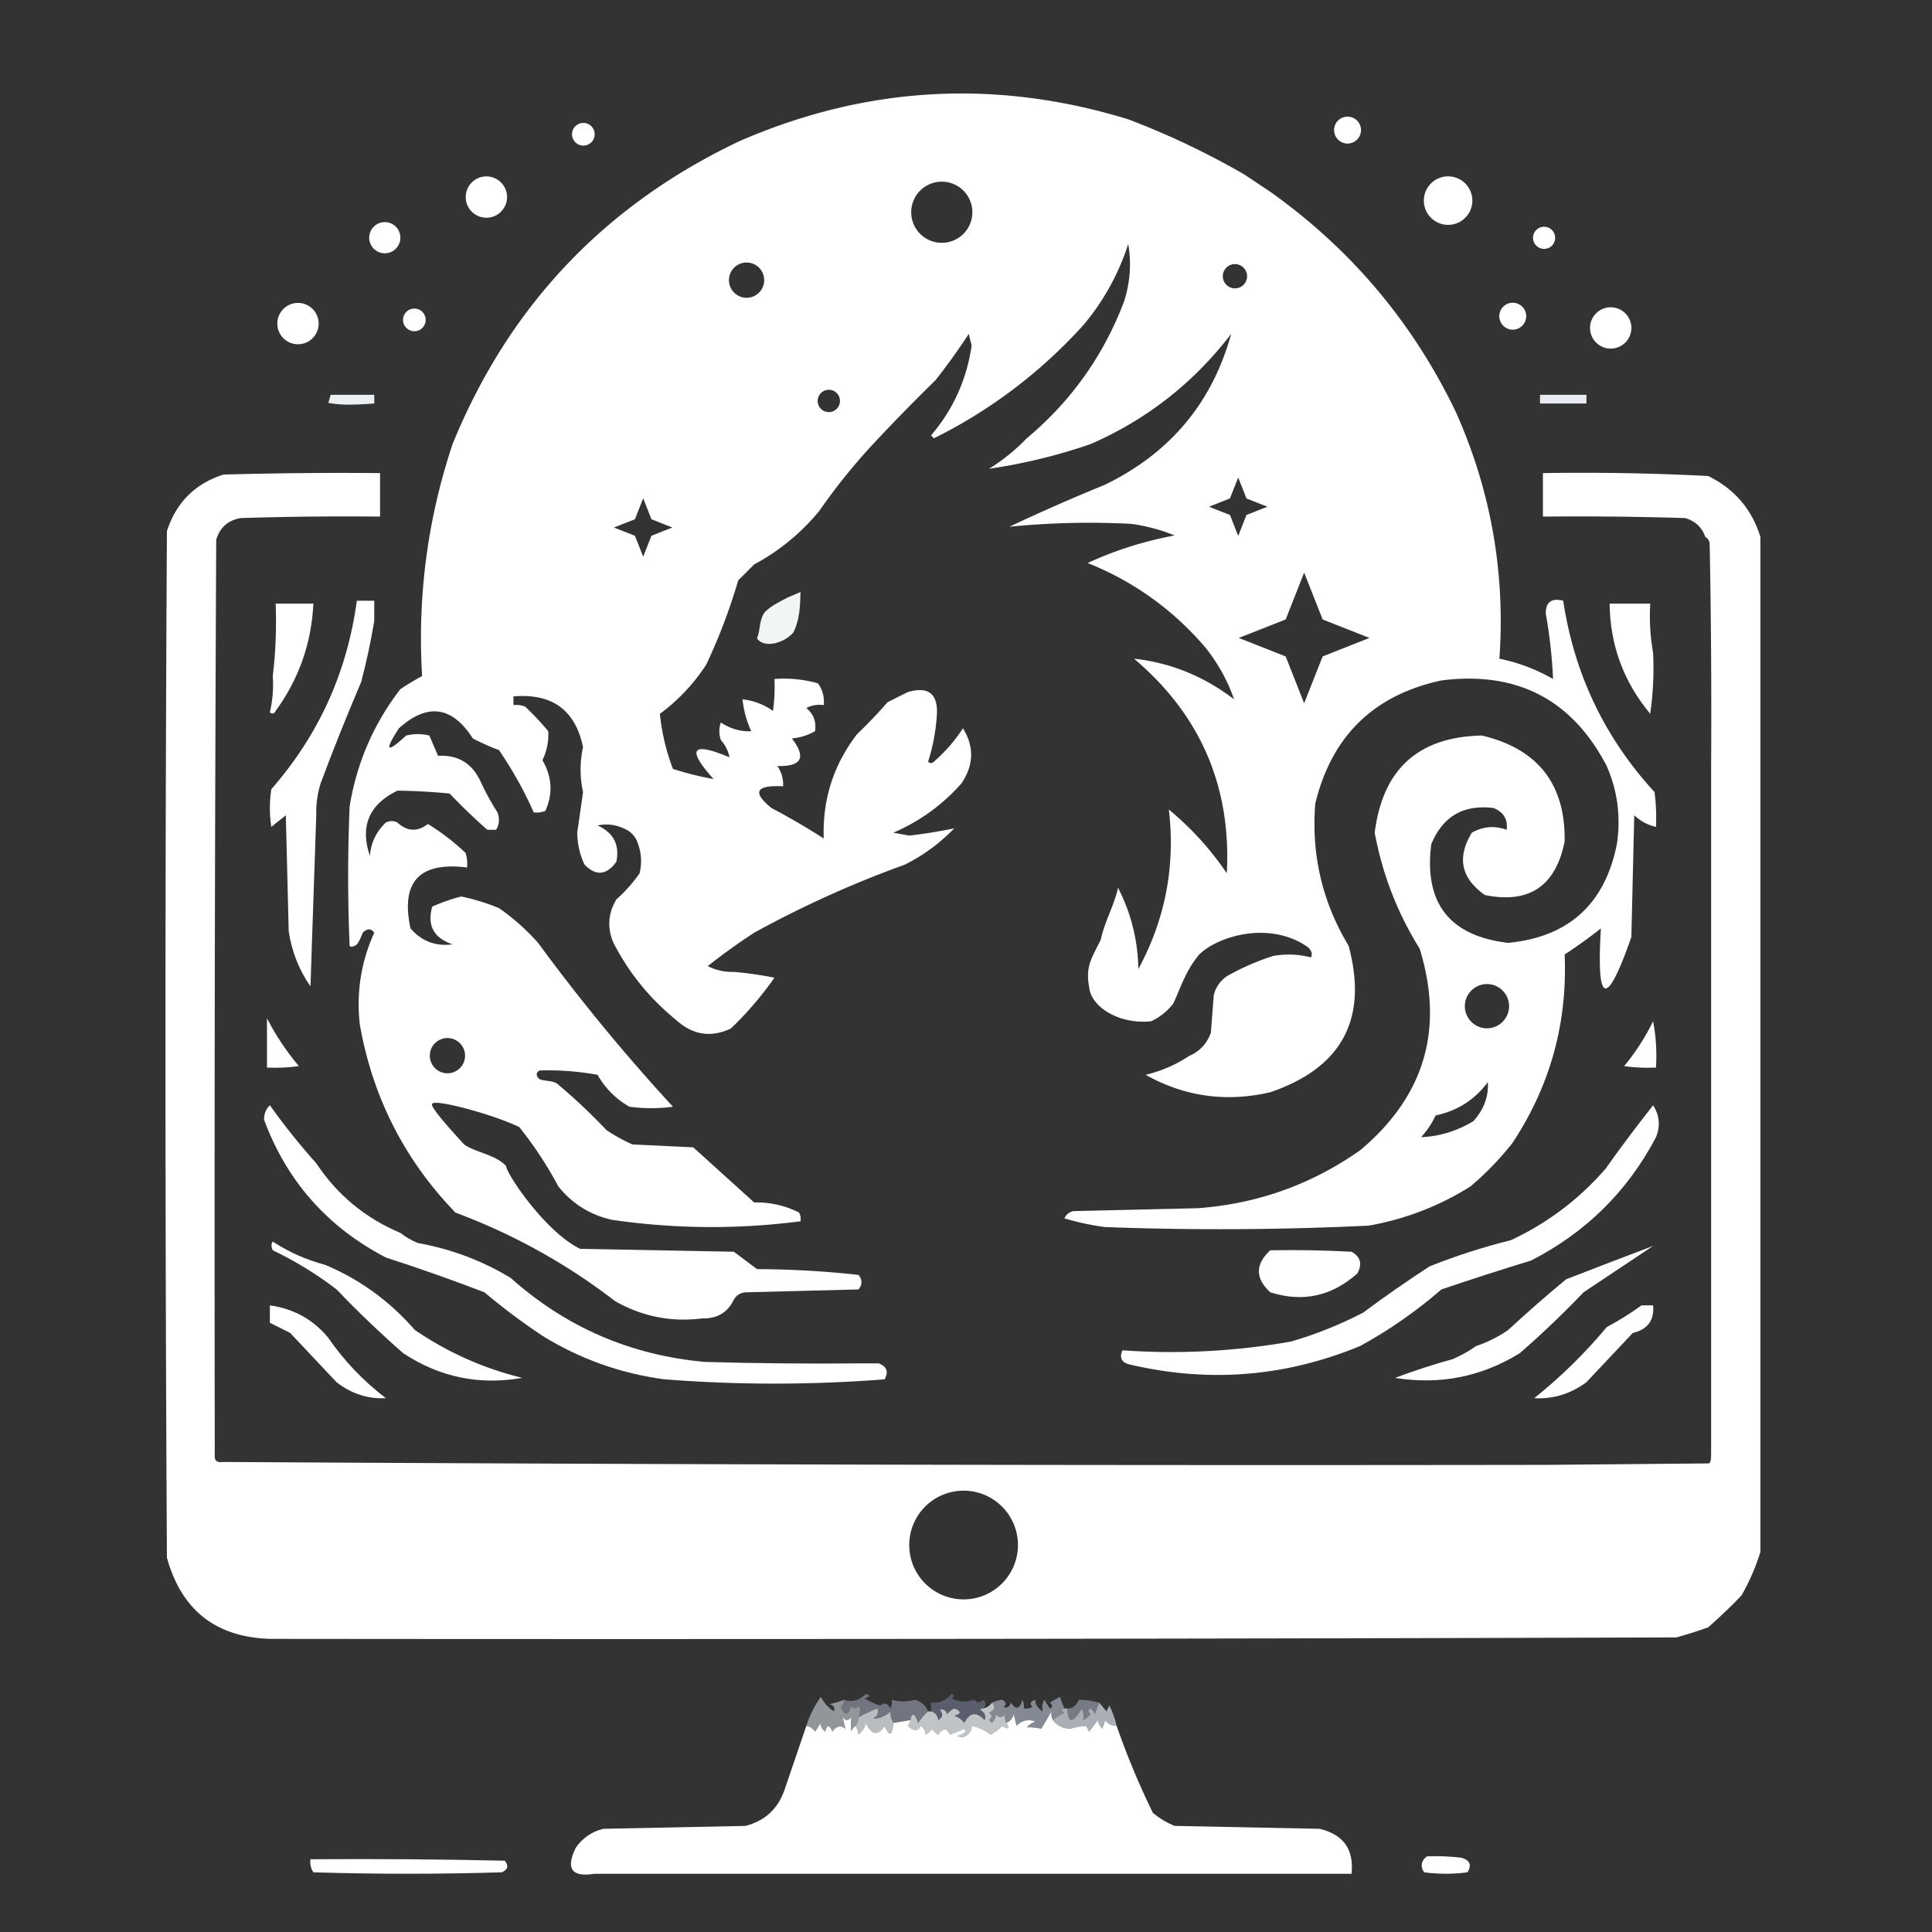 <?xml version="1.0" encoding="UTF-8" standalone="no"?>
<svg
   version="1.1"
   width="1024px"
   height="1024px"
   style="shape-rendering:geometricPrecision; text-rendering:geometricPrecision; image-rendering:optimizeQuality; fill-rule:evenodd; clip-rule:evenodd"
   id="svg330"
   sodipodi:docname="logo.svg"
   inkscape:version="1.2.2 (732a01da63, 2022-12-09)"
   inkscape:export-filename="EDIT_2_online_conv.png"
   inkscape:export-xdpi="12"
   inkscape:export-ydpi="12"
   xmlns:inkscape="http://www.inkscape.org/namespaces/inkscape"
   xmlns:sodipodi="http://sodipodi.sourceforge.net/DTD/sodipodi-0.dtd"
   xmlns="http://www.w3.org/2000/svg"
   xmlns:svg="http://www.w3.org/2000/svg">
  <rect width="100%" height="100%" fill="#333333" stroke="none"/>
  <defs
     id="defs334">
    <rect
       x="196.329"
       y="866.371"
       width="1091.52"
       height="317.009"
       id="rect480" />
    <rect
       x="129.91"
       y="89.154"
       width="870.886"
       height="106.133"
       id="rect1082" />
    <rect
       x="142.647"
       y="929.751"
       width="748.896"
       height="61.134"
       id="rect513" />
  </defs>
  <sodipodi:namedview
     id="namedview332"
     pagecolor="#505050"
     bordercolor="#eeeeee"
     borderopacity="1"
     inkscape:showpageshadow="0"
     inkscape:pageopacity="0"
     inkscape:pagecheckerboard="0"
     inkscape:deskcolor="#505050"
     showgrid="false"
     inkscape:zoom="0.39257814"
     inkscape:cx="-75.144277"
     inkscape:cy="391.00496"
     inkscape:window-width="1920"
     inkscape:window-height="991"
     inkscape:window-x="-9"
     inkscape:window-y="-9"
     inkscape:window-maximized="1"
     inkscape:current-layer="svg330" />
  <g
     id="g284-2"
     style="clip-rule:evenodd;fill-rule:evenodd;image-rendering:optimizeQuality;shape-rendering:geometricPrecision;text-rendering:geometricPrecision;fill:#111a2d;fill-opacity:1"
     transform="rotate(180,513.95,770.866)">
    <path
       style="display:none;opacity:1;fill:#111a2d;fill-opacity:1"
       fill="#5a5d6c"
       d="m 514.5,768.5 c 0.813,1.153 1.813,1.153 3,0 1.062,0.925 1.062,1.925 0,3 -0.438,-0.065 -0.772,0.101 -1,0.5 1.507,0.837 2.007,2.004 1.5,3.5 -2.939,-3.009 -5.272,-2.676 -7,1 -0.903,-1.201 -2.069,-2.035 -3.5,-2.5 2.528,-0.669 2.528,-1.502 0,-2.5 -0.978,0.477 -1.811,1.143 -2.5,2 -0.423,-1.456 -1.256,-1.956 -2.5,-1.5 1.284,1.297 1.117,2.464 -0.5,3.5 -0.236,-1.619 -1.069,-2.619 -2.5,-3 0,-1 0,-2 0,-3 2.908,0.238 5.242,-0.762 7,-3 1.196,0.346 1.196,0.846 0,1.5 2.505,1.295 5.172,1.461 8,0.5 z"
       id="path282-3" />
  </g>
  <g
     id="g296-1"
     style="clip-rule:evenodd;fill-rule:evenodd;image-rendering:optimizeQuality;shape-rendering:geometricPrecision;text-rendering:geometricPrecision;fill:#111a2d;fill-opacity:1"
     transform="rotate(180,513.95,770.866)">
    <path
       style="display:none;opacity:1;fill:#111a2d;fill-opacity:1"
       fill="#72757f"
       d="m 498.5,772.5 c -1.301,1.14 -2.468,2.473 -3.5,4 -0.249,-1.124 -0.749,-2.124 -1.5,-3 -0.798,0.457 -1.131,1.124 -1,2 -2,0.333 -4,0.667 -6,1 -0.762,-1.475 -1.095,-2.809 -1,-4 -1.74,1.711 -3.74,2.544 -6,2.5 1.507,-0.837 2.007,-2.004 1.5,-3.5 -2.259,0.88 -4.425,1.88 -6.5,3 0.792,-1.467 0.792,-2.8 0,-4 -0.925,1.141 -1.759,1.141 -2.5,0 -1.088,3.493 -2.255,3.659 -3.5,0.5 0.752,-0.671 1.086,-1.504 1,-2.5 2.745,0.929 5.245,0.263 7.5,-2 1.762,0.444 1.595,0.944 -0.5,1.5 1.719,1.057 3.553,1.89 5.5,2.5 1.406,-1.168 2.572,-0.835 3.5,1 0.411,-0.762 0.577,-1.762 0.5,-3 2.483,0.744 5.149,0.744 8,0 2.159,0.655 3.659,1.988 4.5,4 z"
       id="path294-5" />
  </g>
  <g
     id="g8"
     style="fill:#ffffff;fill-opacity:1;stroke-width:0.651"
     transform="matrix(1.537,0,0,1.537,-274.261,-280.275)">
    <path
       id="path6"
       style="opacity:1;fill:#ffffff;fill-opacity:1;stroke-width:0.651"
       d="M 508.193,214.602 C 483.004,214.848 458.106,220.314 433.5,231 c -46.569,22.066 -79.569,56.901 -99,104.5 -8.643,25.943 -12.143,52.61 -10.5,80 -2.583,1.374 -5.083,2.874 -7.5,4.5 -9.215,11.941 -15.048,25.441 -17.5,40.5 -0.667,16 -0.667,32 0,48 0.378,0.657 1.615,0.057 1.615,0.057 C 302.048,508.378 303.5,504 303.5,504 c 1.589,-1.543 2.923,-1.543 4,0 -4.54,9.993 -6.206,20.493 -5,31.5 4.382,25.098 15.382,46.764 33,65 19.915,7.438 38.248,17.604 55,30.5 9.335,5.334 19.335,7.334 30,6 5.235,0.123 8.902,-2.044 11,-6.5 0.847,-1.466 2.18,-2.3 4,-2.5 13,-0.333 26,-0.667 39,-1 1.333,-1.667 1.333,-3.333 0,-5 -11.57,-1.292 -23.237,-1.958 -35,-2 -2.667,-2 -5.333,-4 -8,-6 -17.667,-0.333 -35.333,-0.667 -53,-1 -12.375,-6.041 -25.772,-26.545 -25.5,-28.5 -3.564,-3.997 -10.593,-4.696 -14.5,-7.5 -4.048,-4.38 -12.113,-13.265 -11,-14 0.748,-1.749 20.44,3.444 30,8 5.121,6.405 9.621,13.238 13.5,20.5 4.805,5.988 10.972,9.821 18.5,11.5 21.637,3.151 43.304,3.318 65,0.5 0.149,-1.052 -0.017,-2.052 -0.5,-3 -4.829,-2.439 -9.996,-3.605 -15.5,-3.5 -7,-6.333 -14,-12.667 -21,-19 -7,-0.333 -14,-0.667 -21,-1 -3.161,-1.413 -6.161,-3.08 -9,-5 -5.339,-5.672 -11.005,-11.005 -17,-16 -1.845,-1.128 -3.887,-0.699 -6,-1.5 -2.223,-1.984 0,-3 0,-3 6.722,-0.21 13.388,0.29 20,1.5 2.667,4.667 6.333,8.333 11,11 5,0.667 10,0.667 15,0 -16.575,-18.005 -32.075,-36.838 -46.5,-56.5 -4.099,-4.608 -8.599,-8.608 -13.5,-12 -4.19,-1.729 -8.523,-3.063 -13,-4 -3.42,0.874 -6.753,2.041 -10,3.5 -1.835,6.457 0.499,10.79 7,13 -5.829,0.769 -10.662,-1.065 -14.5,-5.5 -3.449,-16.055 3.051,-23.055 19.5,-21 0.16,-1.699 -0.006,-3.366 -0.5,-5 -4.04,-3.837 -8.373,-7.171 -13,-10 -3.635,2.782 -7.135,2.616 -10.5,-0.5 -1.333,-0.667 -2.667,-0.667 -4,0 -3.306,3.112 -5.139,6.945 -5.5,11.5 -3.475,-10.229 -0.308,-17.729 9.5,-22.5 5.979,0.075 11.979,0.408 18,1 4.26,4.472 8.593,8.639 13,12.5 h 3 c 1.122,-1.788 1.289,-3.788 0.5,-6 -2.254,-3.507 -4.254,-7.173 -6,-11 -2.932,-6.05 -7.765,-8.883 -14.5,-8.5 -1,-2.333 -2,-4.667 -3,-7 -2.667,-0.667 -5.333,-0.667 -8,0 -6.798,6.258 -7.631,5.425 -2.5,-2.5 9.848,-8.831 18.348,-7.665 25.5,3.5 2.917,1.528 5.917,2.861 9,4 4.646,6.79 8.646,13.957 12,21.5 1.373,0.157 2.707,-0.01 4,-0.5 2.658,-5.933 2.325,-11.766 -1,-17.5 1.526,-3.154 2.193,-6.487 2,-10 -2.434,-2.938 -5.101,-5.771 -8,-8.5 -1.293,-0.49 -2.627,-0.657 -4,-0.5 v -3 c 13.334,-1.134 21.334,4.699 24,17.5 -1.129,5.152 -1.129,10.319 0,15.5 -0.667,4.667 -1.333,9.333 -2,14 0.047,3.854 0.88,7.521 2.5,11 3.957,4.03 7.623,3.697 11,-1 1.157,-5.851 -1.009,-10.018 -6.5,-12.5 3.094,-0.652 6.094,-0.318 9,1 2.579,1.076 4.246,2.909 5,5.5 1.141,3.14 1.308,6.473 0.5,10 -2.295,3.297 -4.962,6.297 -8,9 -2.893,4.814 -3.226,9.814 -1,15 5.302,10.307 12.469,19.14 21.5,26.5 5.784,5.279 12.117,6.279 19,3 5.592,-5.368 10.592,-11.201 15,-17.5 -4.637,-0.93 -9.304,-1.597 -14,-2 -3.173,0.099 -6.173,-0.568 -9,-2 5.157,-4.078 10.49,-7.912 16,-11.5 16.735,-9.202 34.069,-17.035 52,-23.5 6.348,-3.181 12.015,-7.347 17,-12.5 -5.056,1.049 -10.222,1.882 -15.5,2.5 -1.833,-0.333 -3.667,-0.667 -5.5,-1 9.085,-3.916 16.919,-9.583 23.5,-17 4.261,-6.342 4.427,-12.675 0.5,-19 -2.773,4.277 -6.107,8.11 -10,11.5 -0.667,0.667 -1.333,0.667 -2,0 1.645,-5.172 2.645,-10.506 3,-16 0.479,-7.386 -2.854,-10.053 -10,-8 l -7,3.5 c -3.296,3.798 -6.796,7.464 -10.5,11 -8.141,10.59 -11.974,22.59 -11.5,36 -5.836,-3.752 -11.836,-7.252 -18,-10.5 -6.784,-5.475 -5.451,-7.975 4,-7.5 0.113,-2.549 -0.554,-4.882 -2,-7 8.412,0.244 10.079,-2.923 5,-9.5 2.882,-0.272 5.549,-1.106 8,-2.5 0.486,-3.255 -0.514,-5.922 -3,-8 1.896,-0.966 3.896,-1.299 6,-1 0.28,-2.772 -0.387,-5.272 -2,-7.5 -4.872,-1.388 -9.872,-1.888 -15,-1.5 0.165,3.682 -10e-4,7.348 -0.5,11 -3.168,-2.222 -6.668,-3.556 -10.5,-4 0.383,3.819 1.383,7.486 3,11 -3.62,0.192 -7.12,-0.808 -10.5,-3 -0.667,2 -0.667,4 0,6 1.602,1.869 2.602,3.869 3,6 -13.061,-5.468 -14.894,-2.968 -5.5,7.5 -4.655,-0.83 -9.322,-1.997 -14,-3.5 -2.361,-6.193 -3.861,-12.527 -4.5,-19 6.376,-4.709 11.709,-10.375 16,-17 4.429,-9.387 8.096,-19.054 11,-29 l 5.5,-5.5 c 8.663,-4.655 16.163,-10.822 22.5,-18.5 5.651,-8.144 11.818,-15.81 18.5,-23 6.964,-7.465 14.131,-14.798 21.5,-22 4.078,-5.157 7.912,-10.49 11.5,-16 0.333,1.333 0.667,2.667 1,4 -1.691,11.712 -6.357,22.045 -14,31 l 1,1 c 19.578,-9.736 36.745,-22.736 51.5,-39 6.973,-8.275 12.14,-17.609 15.5,-28 1.155,6.755 0.655,13.422 -1.5,20 -7.09,18.587 -18.256,34.254 -33.5,47 -3.856,4.015 -8.189,7.515 -13,10.5 11.893,-1.723 23.56,-4.556 35,-8.5 19.391,-8.458 35.558,-21.125 48.5,-38 -6.549,23.738 -21.049,41.071 -43.5,52 -11.129,4.543 -22.129,9.376 -33,14.5 13.934,-1.397 27.934,-1.731 42,-1 5.183,0.702 10.183,2.036 15,4 -10.451,1.942 -20.451,5.109 -30,9.5 15.835,6.34 29.335,16.007 40.5,29 4.429,5.537 7.763,11.537 10,18 -10.444,-7.965 -21.944,-12.631 -34.5,-14 22.902,19.372 33.569,44.038 32,74 -5.587,-8.257 -12.254,-15.59 -20,-22 2.314,19.45 -1.186,37.783 -10.5,55 -0.178,-9.893 -2.511,-19.226 -7,-28 -1.355,6.089 -4.614,11.611 -5.955,17.84 -2.646,5.654 -5.427,8.918 -4.045,16.16 0.538,7.526 11.206,13.277 21.5,12 2.886,-1.379 5.386,-3.379 7.5,-6 2.745,-5.825 4.153,-11.174 9,-17 6.409,-6.336 24.322,-11.787 37.5,-2.5 1.272,1.246 1.605,2.413 1,3.5 -4.277,-1.106 -8.61,-1.272 -13,-0.5 -5.567,1.783 -10.901,4.117 -16,7 -2.31,1.637 -3.81,3.804 -4.5,6.5 -0.333,4.333 -0.667,8.667 -1,13 -1.377,3.779 -3.877,6.446 -7.5,8 -4.539,3.021 -9.539,5.187 -15,6.5 13.472,7.531 27.806,9.531 43,6 24.76,-8.468 33.76,-25.301 27,-50.5 -9.06,-15.032 -12.893,-31.366 -11.5,-49 5.622,-23.289 20.122,-37.456 43.5,-42.5 26.004,-3.301 45.004,6.533 57,29.5 3.755,8.605 4.922,17.605 3.5,27 -4.143,20.641 -16.643,31.974 -37.5,34 -20.226,-2.398 -29.06,-13.731 -26.5,-34 3.972,-9.634 11.138,-13.801 21.5,-12.5 3.45,1.409 4.95,3.909 4.5,7.5 -4.15,-1.502 -8.15,-1.169 -12,1 -5.234,8.564 -3.734,15.731 4.5,21.5 15.243,3.115 24.41,-3.051 27.5,-18.5 0.295,-19.715 -9.205,-31.882 -28.5,-36.5 -21.934,0.43 -34.268,11.596 -37,33.5 2.634,14.275 7.8,27.609 15.5,40 8.544,27.702 1.71,50.869 -20.5,69.5 -16.76,11.81 -35.427,18.477 -56,20 -14.333,0.333 -28.667,0.667 -43,1 -1.41,0.368 -2.41,1.201 -3,2.5 4.596,1.37 9.263,2.37 14,3 30.329,1.125 60.663,0.959 91,-0.5 12.611,-2.256 24.278,-6.756 35,-13.5 5.302,-4.47 10.136,-9.47 14.5,-15 12.996,-19.644 18.996,-41.311 18,-65 4.306,-2.806 8.473,-5.806 12.5,-9 -1.597,26.567 1.903,27.567 10.5,3 0.333,-14 0.667,-28 1,-42 2.185,2.04 4.685,3.374 7.5,4 0.166,-4.014 -10e-4,-8.014 -0.5,-12 -17.19,-18.717 -27.69,-40.717 -31.5,-66 -4.07,-0.992 -6.07,0.508 -6,4.5 1.333,7.485 2.166,14.985 2.5,22.5 -5.808,-3.322 -11.975,-5.656 -18.5,-7 2.076,-29.618 -2.924,-57.951 -15,-85 -14.749,-30.801 -36.082,-56.134 -64,-76 l -9,-6 c -12.882,-7.443 -26.216,-13.776 -40,-19 -19.945,-6.124 -39.715,-9.09 -59.307,-8.898 z m -4.986,30.396 a 10.545,10.545 0 0 1 10.545,10.545 10.545,10.545 0 0 1 -10.545,10.545 10.545,10.545 0 0 1 -10.545,-10.545 10.545,10.545 0 0 1 10.545,-10.545 z m -67.32,27.883 a 6.079,6.079 0 0 1 6.08,6.078 6.079,6.079 0 0 1 -6.08,6.078 6.079,6.079 0 0 1 -6.078,-6.078 6.079,6.079 0 0 1 6.078,-6.078 z m 168.412,0.537 a 4.19,4.19 0 0 1 4.189,4.189 4.19,4.19 0 0 1 -4.189,4.189 4.19,4.19 0 0 1 -4.189,-4.189 4.19,4.19 0 0 1 4.189,-4.189 z m -140.043,43.348 a 3.846,3.846 0 0 1 3.846,3.846 3.846,3.846 0 0 1 -3.846,3.846 3.846,3.846 0 0 1 -3.846,-3.846 3.846,3.846 0 0 1 3.846,-3.846 z m 141.168,30.25 2.848,7.223 7.223,2.848 -7.223,2.848 -2.848,7.221 -2.848,-7.221 -7.221,-2.848 7.221,-2.848 z m -205.186,7.174 2.848,7.221 7.223,2.848 -7.223,2.85 -2.848,7.221 -2.848,-7.221 -7.221,-2.85 7.221,-2.848 z m 227.926,25.617 6.373,16.16 16.16,6.373 -16.16,6.373 -6.373,16.16 -6.373,-16.16 -16.16,-6.373 16.16,-6.373 z m 63.041,141.893 a 7.625,7.625 0 0 1 7.625,7.625 7.625,7.625 0 0 1 -7.625,7.625 7.625,7.625 0 0 1 -7.625,-7.625 7.625,7.625 0 0 1 7.625,-7.625 z m -358.469,18.609 a 6.079,6.079 0 0 1 6.078,6.08 6.079,6.079 0 0 1 -6.078,6.078 6.079,6.079 0 0 1 -6.078,-6.078 6.079,6.079 0 0 1 6.078,-6.08 z M 691.5,555.5 c 0.321,4.926 -1.345,9.426 -5,13.5 -5.721,3.412 -11.721,5.246 -18,5.5 2.039,-2.242 3.705,-4.742 5,-7.5 7.526,-1.588 13.526,-5.421 18,-11.5 z" />
  </g>
  <g
     id="g80"
     transform="matrix(1.537,0,0,1.537,-274.261,-280.275)"
     style="stroke-width:0.651">
    <path
       style="opacity:1;stroke-width:0.423"
       fill="#ecf0f2"
       d="m 292.5,318.5 h 15 v 3 c -5.375,0.328 -10.595,0.783 -15.887,-0.212 0.363,-0.683 0.583,-2.138 0.887,-2.788 z"
       id="path78"
       sodipodi:nodetypes="ccccc" />
  </g>
  <g
     id="g84"
     transform="matrix(1.537,0,0,1.537,-274.261,-280.275)"
     style="stroke-width:0.651">
    <path
       style="opacity:1;stroke-width:0.423"
       fill="#e9ecf1"
       d="m 709.5,318.5 c 5.333,0 10.667,0 16,0 0,1 0,2 0,3 -5.333,0 -10.667,0 -16,0 0,-1 0,-2 0,-3 z"
       id="path82" />
  </g>
  <g
     id="g100"
     style="fill:#ffffff;fill-opacity:1;stroke-width:0.651"
     transform="matrix(1.537,0,0,1.537,-274.261,-280.275)">
    <path
       id="path98"
       style="opacity:1;fill:#ffffff;fill-opacity:1;stroke-width:0.651"
       d="m 282.498,345.5 c -9,0.083 -18,0.25 -26.998,0.5 -9.807,3.141 -16.307,9.641 -19.5,19.5 -0.667,118 -0.667,236 0,354 5.01,18.078 16.844,27.411 35.5,28 161.667,0.167 323.334,0 485,-0.5 3.744,-1.017 7.411,-2.184 11,-3.5 3.938,-3.435 7.771,-7.102 11.5,-11 2.757,-4.836 4.923,-9.836 6.5,-15 v -350 c -2.95,-9.539 -8.95,-16.539 -18,-21 -18.954,-0.975 -37.954,-1.308 -57,-1 v 15 c 16.337,-0.167 32.67,0 49,0.5 3.483,0.985 5.816,3.151 7,6.5 0.722,0.418 1.222,1.084 1.5,2 0.5,25.998 0.667,51.998 0.5,78 v 176 61 c 0,0 0.013,2.669 -1,2.5 -18.667,0.167 -37.333,0.333 -56,0.5 -151.991,0.233 -303.991,-0.1 -456,-1 -2.836,0.338 -3.119,-0.728 -3,-3 -0.167,-105.001 0,-210.001 0.5,-315 1.27,-4.27 4.104,-6.77 8.5,-7.5 15.997,-0.5 31.997,-0.667 48,-0.5 v -15 c -9.001,-0.084 -18.002,-0.083 -27.002,0 z m 228.229,350.898 a 18.745,18.745 0 0 1 18.744,18.746 18.745,18.745 0 0 1 -18.744,18.744 18.745,18.745 0 0 1 -18.746,-18.744 18.745,18.745 0 0 1 18.746,-18.746 z" />
  </g>
  <g
     id="g112"
     transform="matrix(1.537,0,0,1.537,-274.261,-280.275)"
     style="stroke-width:0.651">
    <path
       style="opacity:1;stroke-width:0.423"
       fill="#f1f5f6"
       d="M 450.017,388.41 454.5,386.5 c -0.134,4.949 -0.292,9.616 -2.5,14 -3.748,4.121 -10.421,5.265 -12.5,2 1.344,-3.58 0.558,-5.932 2.682,-9.099 2.637,-2.391 3.85,-2.864 7.835,-4.99 z"
       id="path110"
       sodipodi:nodetypes="cccccc" />
  </g>
  <g
     id="g120"
     style="fill:#ffffff;fill-opacity:1;stroke-width:0.651"
     transform="matrix(1.537,0,0,1.537,-274.261,-280.275)">
    <path
       style="opacity:1;fill:#ffffff;fill-opacity:1;stroke-width:0.651"
       fill="#f6f9f9"
       d="m 286.5,390.5 c -0.64,13.617 -4.973,25.95 -13,37 -0.502,1.021 -1.168,1.188 -2,0.5 0.964,-4.066 1.297,-8.233 1,-12.5 0.993,-8.15 1.326,-16.483 1,-25 4.333,0 8.667,0 13,0 z"
       id="path118" />
  </g>
  <g
     id="g124"
     style="fill:#ffffff;fill-opacity:1;stroke-width:0.651"
     transform="matrix(1.537,0,0,1.537,-274.261,-280.275)">
    <path
       style="opacity:1;fill:#ffffff;fill-opacity:1;stroke-width:0.651"
       fill="#f5f8f9"
       d="m 733.5,390.5 c 4.667,0 9.333,0 14,0 -0.322,5.858 0.011,11.525 1,17 0.33,7.032 -0.003,14.032 -1,21 -9.165,-10.998 -13.831,-23.665 -14,-38 z"
       id="path122" />
  </g>
  <g
     id="g148"
     style="fill:#ffffff;fill-opacity:1;stroke-width:0.651"
     transform="matrix(1.537,0,0,1.537,-274.261,-280.275)">
    <path
       style="opacity:1;fill:#ffffff;fill-opacity:1;stroke-width:0.651"
       fill="#f5f7f9"
       d="m 307.5,396.5 c -1.178,7.056 -2.678,14.056 -4.5,21 -4.943,11.554 -9.61,23.221 -14,35 -1.108,3.586 -1.608,7.253 -1.5,11 -0.667,19.667 -1.333,39.333 -2,59 -3.959,-5.703 -6.459,-12.037 -7.5,-19 -0.333,-13.333 -0.667,-26.667 -1,-40 -1.667,1.333 -3.333,2.667 -5,4 -0.667,-4.333 -0.667,-8.667 0,-13 16.315,-18.636 26.148,-40.303 29.5,-65 2,0 4,0 6,0 0,2.333 0,4.667 0,7 z"
       id="path146" />
  </g>
  <g
     id="g188"
     style="fill:#ffffff;fill-opacity:1;stroke-width:0.651"
     transform="matrix(1.537,0,0,1.537,-274.261,-280.275)">
    <path
       style="opacity:1;fill:#ffffff;fill-opacity:1;stroke-width:0.651"
       fill="#e6e9ed"
       d="m 270.5,533.5 c 3.019,5.867 6.686,11.367 11,16.5 -3.652,0.499 -7.318,0.665 -11,0.5 0,-5.667 0,-11.333 0,-17 z"
       id="path186" />
  </g>
  <g
     id="g192"
     style="fill:#ffffff;fill-opacity:1;stroke-width:0.651"
     transform="matrix(1.537,0,0,1.537,-274.261,-280.275)">
    <path
       style="opacity:1;fill:#ffffff;fill-opacity:1;stroke-width:0.651"
       fill="#e6eaf3"
       d="m 748.5,534.5 c 0.988,5.14 1.321,10.474 1,16 -3.682,0.165 -7.348,-10e-4 -11,-0.5 3.977,-4.799 7.31,-9.965 10,-15.5 z"
       id="path190" />
  </g>
  <g
     id="g196" />
  <g
     id="g200"
     style="fill:#ffffff;fill-opacity:1;stroke-width:0.651"
     transform="matrix(1.537,0,0,1.537,-274.261,-280.275)">
    <path
       style="opacity:1;fill:#ffffff;fill-opacity:1;stroke-width:0.651"
       fill="#f3f7f8"
       d="m 287.5,583.5 c 7.28,10.952 16.947,18.952 29,24 1.773,1.392 3.773,2.559 6,3.5 11.437,2.034 22.104,6.034 32,12 19.063,17.027 41.397,26.694 67,29 17.664,0.5 35.33,0.667 53,0.5 2.333,0 4.667,0 7,0 2.753,1.093 3.42,2.926 2,5.5 -25.329,1.977 -50.662,1.977 -76,0 -15.076,-2.025 -29.076,-7.025 -42,-15 -6.95,-4.615 -13.616,-9.615 -20,-15 -11.211,-4.304 -22.545,-8.304 -34,-12 -20.148,-10.505 -34.148,-26.338 -42,-47.5 -0.063,-1.981 0.604,-3.648 2,-5 4.977,6.974 10.31,13.641 16,20 z"
       id="path198" />
  </g>
  <g
     id="g208"
     style="fill:#ffffff;fill-opacity:1;stroke-width:0.651"
     transform="matrix(1.537,0,0,1.537,-274.261,-280.275)">
    <path
       style="opacity:1;fill:#ffffff;fill-opacity:1;stroke-width:0.651"
       fill="#f3f5f6"
       d="m 749.5,574.5 c -9.786,18.619 -24.119,32.785 -43,42.5 -10.404,3.183 -20.737,6.516 -31,10 -8.684,7.532 -18.018,14.032 -28,19.5 -25.615,10.598 -51.949,12.765 -79,6.5 -3.206,-0.625 -4.206,-2.291 -3,-5 19.444,1.371 38.777,0.371 58,-3 8.661,-2.497 16.995,-5.83 25,-10 7.492,-5.58 15.159,-10.913 23,-16 9.121,-3.615 18.454,-6.615 28,-9 12.533,-5.86 23.366,-14.027 32.5,-24.5 5.339,-7.499 10.839,-14.832 16.5,-22 2.226,3.465 2.56,7.131 1,11 z"
       id="path206" />
  </g>
  <g
     id="g216"
     style="fill:#ffffff;fill-opacity:1;stroke-width:0.651"
     transform="matrix(1.537,0,0,1.537,-274.261,-280.275)">
    <path
       style="opacity:1;fill:#ffffff;fill-opacity:1;stroke-width:0.651"
       fill="#f6f9f9"
       d="m 616.5,613.5 c 9.339,-0.166 18.673,0 28,0.5 3.117,1.72 3.783,4.22 2,7.5 -8.85,7.869 -18.85,10.036 -30,6.5 -5.268,-4.829 -5.268,-9.663 0,-14.5 z"
       id="path214" />
  </g>
  <g
     id="g228"
     style="fill:#ffffff;fill-opacity:1;stroke-width:0.651"
     transform="matrix(1.537,0,0,1.537,-274.261,-280.275)">
    <path
       style="opacity:1;fill:#ffffff;fill-opacity:1;stroke-width:0.651"
       fill="#f0f3f5"
       d="m 744.5,632.5 c 1.333,0 2.667,0 4,0 0.464,5.13 -1.869,8.297 -7,9.5 -5.333,5.667 -10.667,11.333 -16,17 -5.46,4.026 -11.46,5.859 -18,5.5 9.122,-7.288 17.455,-15.455 25,-24.5 4.232,-2.275 8.232,-4.775 12,-7.5 z"
       id="path226" />
  </g>
  <g
     id="g232"
     style="fill:#ffffff;fill-opacity:1;stroke-width:0.651"
     transform="matrix(1.537,0,0,1.537,-274.261,-280.275)">
    <path
       style="opacity:1;fill:#ffffff;fill-opacity:1;stroke-width:0.651"
       fill="#f1f6f8"
       d="m 291.5,643.5 c 5.532,8.051 12.199,15.051 20,21 -6.198,0.325 -11.864,-1.509 -17,-5.5 -5.333,-5.667 -10.667,-11.333 -16,-17 -2.36,-1.18 -4.693,-2.347 -7,-3.5 0,-2 0,-4 0,-6 8.107,1.12 14.774,4.786 20,11 z"
       id="path230" />
  </g>
  <g
     id="g236"
     style="fill:#ffffff;fill-opacity:1;stroke-width:0.651"
     transform="matrix(1.537,0,0,1.537,-274.261,-280.275)">
    <path
       style="opacity:1;fill:#ffffff;fill-opacity:1;stroke-width:0.651"
       fill="#edf2f5"
       d="m 290.5,618.5 c 12.004,5.021 22.337,12.521 31,22.5 11.303,7.716 23.636,13.216 37,16.5 -14.824,2.602 -28.49,-0.231 -41,-8.5 -7.97,-6.969 -15.636,-14.302 -23,-22 -6.888,-5.275 -14.221,-9.775 -22,-13.5 -0.587,-1.267 -0.587,-2.267 0,-3 5.573,3.635 11.573,6.302 18,8 z"
       id="path234" />
  </g>
  <g
     id="g240"
     style="fill:#ffffff;fill-opacity:1;stroke-width:0.651"
     transform="matrix(1.537,0,0,1.537,-274.261,-280.275)">
    <path
       style="opacity:1;fill:#ffffff;fill-opacity:1;stroke-width:0.651"
       fill="#eff2f4"
       d="m 687.5,646.5 c 3.881,-1.274 7.548,-3.107 11,-5.5 6.564,-6.071 13.23,-11.904 20,-17.5 10.565,-4.104 20.565,-7.937 30,-11.5 -7.97,5.323 -15.97,10.656 -24,16 -7.03,7.365 -14.364,14.365 -22,21 -13.24,8.155 -27.573,10.989 -43,8.5 6.548,-2.46 13.214,-4.627 20,-6.5 2.891,-1.274 5.558,-2.774 8,-4.5 z"
       id="path238" />
  </g>
  <g
     id="g280">
    <path
       style="display:none;opacity:1"
       fill="#111a2d"
       d="m 514.5,768.5 c -2.828,0.961 -5.495,0.795 -8,-0.5 1.196,-0.654 1.196,-1.154 0,-1.5 -1.758,2.238 -4.092,3.238 -7,3 0,1 0,2 0,3 -0.333,0 -0.667,0 -1,0 -0.841,-2.012 -2.341,-3.345 -4.5,-4 -2.851,0.744 -5.517,0.744 -8,0 0.077,1.238 -0.089,2.238 -0.5,3 -0.928,-1.835 -2.094,-2.168 -3.5,-1 -1.947,-0.61 -3.781,-1.443 -5.5,-2.5 2.095,-0.556 2.262,-1.056 0.5,-1.5 -2.255,2.263 -4.755,2.929 -7.5,2 -1.586,0.648 -3.253,1.148 -5,1.5 1.456,0.423 1.956,1.256 1.5,2.5 -1.976,-1.322 -3.476,-2.988 -4.5,-5 2.922,-2.209 6.255,-3.709 10,-4.5 0.833,-1.5 2,-2.667 3.5,-3.5 1.062,1.708 2.229,2.374 3.5,2 -1.961,1.348 -2.128,2.681 -0.5,4 0.333,-0.667 0.667,-1.333 1,-2 1.527,3.493 3.027,3.993 4.5,1.5 5.158,-0.334 10.158,0.5 15,2.5 1,-0.333 2,-0.667 3,-1 1.002,-2.177 1.002,-4.177 0,-6 1.462,-0.971 2.795,-0.638 4,1 3.03,-2.805 4.53,-2.138 4.5,2 -1.615,-2.405 -2.281,-2.405 -2,0 2.192,1.735 4.692,2.902 7.5,3.5 -0.556,0.383 -0.889,0.883 -1,1.5 z"
       id="path278" />
  </g>
  <g
     id="g284"
     transform="matrix(1.537,0,0,1.537,-274.261,-280.275)"
     style="stroke-width:0.651">
    <path
       style="opacity:1;stroke-width:0.423"
       fill="#5a5d6c"
       d="m 514.5,768.5 c 0.813,1.153 1.813,1.153 3,0 1.062,0.925 1.062,1.925 0,3 -0.438,-0.065 -0.772,0.101 -1,0.5 1.507,0.837 2.007,2.004 1.5,3.5 -2.939,-3.009 -5.272,-2.676 -7,1 -0.903,-1.201 -2.069,-2.035 -3.5,-2.5 2.528,-0.669 2.528,-1.502 0,-2.5 -0.978,0.477 -1.811,1.143 -2.5,2 -0.423,-1.456 -1.256,-1.956 -2.5,-1.5 1.284,1.297 1.117,2.464 -0.5,3.5 -0.236,-1.619 -1.069,-2.619 -2.5,-3 0,-1 0,-2 0,-3 2.908,0.238 5.242,-0.762 7,-3 1.196,0.346 1.196,0.846 0,1.5 2.505,1.295 5.172,1.461 8,0.5 z"
       id="path282" />
  </g>
  <g
     id="g288"
     transform="matrix(1.537,0,0,1.537,-274.261,-280.275)"
     style="stroke-width:0.651">
    <path
       style="opacity:1;stroke-width:0.423"
       fill="#92969a"
       d="m 461.5,767.5 c 1.024,2.012 2.524,3.678 4.5,5 0.456,-1.244 -0.044,-2.077 -1.5,-2.5 1.747,-0.352 3.414,-0.852 5,-1.5 0.086,0.996 -0.248,1.829 -1,2.5 1.245,3.159 2.412,2.993 3.5,-0.5 0.741,1.141 1.575,1.141 2.5,0 0.792,1.2 0.792,2.533 0,4 -0.057,1.109 -0.39,2.109 -1,3 -0.722,0.418 -1.222,1.084 -1.5,2 -0.195,-1.707 -0.195,-3.374 0,-5 -1,1.333 -2,1.333 -3,0 0.333,1.333 0.667,2.667 1,4 -1.751,-1.309 -3.251,-0.975 -4.5,1 -1.041,-2.491 -1.874,-2.491 -2.5,0 -1.204,-0.971 -1.704,-1.971 -1.5,-3 -0.667,1 -1.333,2 -2,3 -0.765,-1.112 -1.765,-1.779 -3,-2 1.157,-3.647 2.823,-6.98 5,-10 z"
       id="path286" />
  </g>
  <g
     id="g292"
     transform="matrix(1.537,0,0,1.537,-274.261,-280.275)"
     style="stroke-width:0.651">
    <path
       style="opacity:1;stroke-width:0.423"
       fill="#767b85"
       d="m 557.5,769.5 c -0.59,1.266 -1.09,2.599 -1.5,4 -0.308,-0.808 -0.808,-1.475 -1.5,-2 -1.006,0.438 -1.006,1.104 0,2 -0.742,0.787 -1.575,1.453 -2.5,2 0.263,-1.451 0.096,-2.784 -0.5,-4 -3.148,5.216 -4.814,5.216 -5,0 1.609,0.156 2.942,-0.844 4,-3 2.318,0.043 4.651,0.376 7,1 z"
       id="path290" />
  </g>
  <g
     id="g296"
     transform="matrix(1.537,0,0,1.537,-274.261,-280.275)"
     style="stroke-width:0.651">
    <path
       style="opacity:1;stroke-width:0.423"
       fill="#72757f"
       d="m 498.5,772.5 c -1.301,1.14 -2.468,2.473 -3.5,4 -0.249,-1.124 -0.749,-2.124 -1.5,-3 -0.798,0.457 -1.131,1.124 -1,2 -2,0.333 -4,0.667 -6,1 -0.762,-1.475 -1.095,-2.809 -1,-4 -1.74,1.711 -3.74,2.544 -6,2.5 1.507,-0.837 2.007,-2.004 1.5,-3.5 -2.259,0.88 -4.425,1.88 -6.5,3 0.792,-1.467 0.792,-2.8 0,-4 -0.925,1.141 -1.759,1.141 -2.5,0 -1.088,3.493 -2.255,3.659 -3.5,0.5 0.752,-0.671 1.086,-1.504 1,-2.5 2.745,0.929 5.245,0.263 7.5,-2 1.762,0.444 1.595,0.944 -0.5,1.5 1.719,1.057 3.553,1.89 5.5,2.5 1.406,-1.168 2.572,-0.835 3.5,1 0.411,-0.762 0.577,-1.762 0.5,-3 2.483,0.744 5.149,0.744 8,0 2.159,0.655 3.659,1.988 4.5,4 z"
       id="path294" />
  </g>
  <g
     id="g300"
     transform="matrix(1.537,0,0,1.537,-274.261,-280.275)"
     style="stroke-width:0.651">
    <path
       style="opacity:1;stroke-width:0.423"
       fill="#848993"
       d="m 545.5,771.5 c -1.238,0.31 -1.238,0.81 0,1.5 -1.484,0.662 -2.817,1.496 -4,2.5 -0.442,-0.731 -0.609,-1.731 -0.5,-3 -1.073,2.047 -2.239,4.047 -3.5,6 -1.521,-0.38 -3.187,-0.546 -5,-0.5 0.828,-0.915 1.828,-1.581 3,-2 -2.525,-0.896 -4.692,-0.396 -6.5,1.5 -0.333,-1.333 -0.667,-2.667 -1,-4 -0.377,1.442 -1.21,2.442 -2.5,3 -0.442,-0.731 -0.609,-1.731 -0.5,-3 -1,1.333 -2,1.333 -3,0 -0.249,1.124 -0.749,2.124 -1.5,3 -0.333,-0.333 -0.667,-0.667 -1,-1 1.141,-0.925 1.141,-1.759 0,-2.5 1.995,-0.924 2.328,-2.09 1,-3.5 1.125,-0.514 2.291,-0.847 3.5,-1 1.487,0.753 1.654,1.586 0.5,2.5 1.244,0.456 2.077,-0.044 2.5,-1.5 1.797,2.596 3.131,2.263 4,-1 0.483,0.948 0.649,1.948 0.5,3 1.052,0.149 2.052,-0.017 3,-0.5 -1.104,-1.131 -0.771,-1.965 1,-2.5 -0.178,1.456 0.656,2.789 2.5,4 -0.263,-1.451 -0.096,-2.784 0.5,-4 0.667,1 1.333,2 2,3 1.006,-0.438 1.006,-1.104 0,-2 1.128,-0.762 2.295,-1.429 3.5,-2 0.41,1.401 0.91,2.734 1.5,4 z"
       id="path298" />
  </g>
  <g
     id="g304"
     transform="matrix(1.537,0,0,1.537,-274.261,-280.275)"
     style="stroke-width:0.651">
    <path
       style="opacity:1;stroke-width:0.423"
       fill="#abaeb5"
       d="m 557.5,769.5 c 0.815,0.929 1.648,1.929 2.5,3 0.333,-0.667 0.667,-1.333 1,-2 1.136,2.243 1.97,4.576 2.5,7 -1.643,0.02 -2.976,-0.647 -4,-2 -0.169,0.897 -0.502,1.897 -1,3 -0.751,-0.876 -1.251,-1.876 -1.5,-3 -1,1.333 -2,2.667 -3,4 -0.333,-0.667 -0.667,-1.333 -1,-2 -1.813,0.093 -3.646,0.427 -5.5,1 -2.626,-0.122 -4.626,-1.122 -6,-3 1.183,-1.004 2.516,-1.838 4,-2.5 -1.238,-0.69 -1.238,-1.19 0,-1.5 0.333,0 0.667,0 1,0 0.186,5.216 1.852,5.216 5,0 0.596,1.216 0.763,2.549 0.5,4 0.925,-0.547 1.758,-1.213 2.5,-2 -1.006,-0.896 -1.006,-1.562 0,-2 0.692,0.525 1.192,1.192 1.5,2 0.41,-1.401 0.91,-2.734 1.5,-4 z"
       id="path302" />
  </g>
  <g
     id="g308"
     transform="matrix(1.537,0,0,1.537,-274.261,-280.275)"
     style="stroke-width:0.651">
    <path
       style="opacity:1;stroke-width:0.423"
       fill="#babdbf"
       d="m 486.5,776.5 c -0.396,4.456 -1.396,4.79 -3,1 -2.268,3.522 -4.435,3.189 -6.5,-1 -0.336,1.574 -1.169,2.908 -2.5,4 -0.093,-0.972 -0.426,-1.972 -1,-3 0.61,-0.891 0.943,-1.891 1,-3 2.075,-1.12 4.241,-2.12 6.5,-3 0.507,1.496 0.007,2.663 -1.5,3.5 2.26,0.044 4.26,-0.789 6,-2.5 -0.095,1.191 0.238,2.525 1,4 z"
       id="path306" />
  </g>
  <g
     id="g312"
     transform="matrix(1.537,0,0,1.537,-274.261,-280.275)"
     style="stroke-width:0.651">
    <path
       style="opacity:1;stroke-width:0.423"
       fill="#c1c4c6"
       d="m 520.5,769.5 c 1.328,1.41 0.995,2.576 -1,3.5 1.141,0.741 1.141,1.575 0,2.5 0.333,0.333 0.667,0.667 1,1 0.751,-0.876 1.251,-1.876 1.5,-3 1,1.333 2,1.333 3,0 -0.109,1.269 0.058,2.269 0.5,3 1.179,2.007 0.679,2.34 -1.5,1 -1.154,1.243 -2.488,2.243 -4,3 -1.885,-1.52 -4.051,-2.52 -6.5,-3 0.112,1.669 -0.888,3.002 -3,4 -0.667,-0.167 -1.333,-0.333 -2,-0.5 1.124,-0.249 2.124,-0.749 3,-1.5 -0.167,-0.333 -0.333,-0.667 -0.5,-1 -1.667,0.667 -3.333,1.333 -5,2 -1.086,-2.347 -2.419,-2.347 -4,0 -0.945,-0.405 -1.612,-1.072 -2,-2 -0.689,0.857 -1.522,1.523 -2.5,2 0.204,-1.029 -0.296,-2.029 -1.5,-3 -1.031,1.921 -2.531,1.921 -4.5,0 0.363,-0.683 0.696,-1.35 1,-2 -0.131,-0.876 0.202,-1.543 1,-2 0.751,0.876 1.251,1.876 1.5,3 1.032,-1.527 2.199,-2.86 3.5,-4 0.333,0 0.667,0 1,0 1.431,0.381 2.264,1.381 2.5,3 1.617,-1.036 1.784,-2.203 0.5,-3.5 1.244,-0.456 2.077,0.044 2.5,1.5 0.689,-0.857 1.522,-1.523 2.5,-2 2.528,0.998 2.528,1.831 0,2.5 1.431,0.465 2.597,1.299 3.5,2.5 1.728,-3.676 4.061,-4.009 7,-1 0.507,-1.496 0.007,-2.663 -1.5,-3.5 0.228,-0.399 0.562,-0.565 1,-0.5 1.278,-0.282 2.278,-0.949 3,-2 z"
       id="path310" />
  </g>
  <g
     id="g316"
     style="fill:#ffffff;fill-opacity:1;stroke-width:0.651"
     transform="matrix(1.537,0,0,1.537,-274.261,-280.275)">
    <path
       style="opacity:1;fill:#ffffff;fill-opacity:1;stroke-width:0.651"
       fill="#f5f6f6"
       d="m 541.5,775.5 c 1.374,1.878 3.374,2.878 6,3 1.854,-0.573 3.687,-0.907 5.5,-1 0.333,0.667 0.667,1.333 1,2 1,-1.333 2,-2.667 3,-4 0.249,1.124 0.749,2.124 1.5,3 0.498,-1.103 0.831,-2.103 1,-3 1.024,1.353 2.357,2.02 4,2 3.564,10.261 7.731,20.261 12.5,30 2.251,1.877 4.751,3.377 7.5,4.5 16.667,0.333 33.333,0.667 50,1 8.229,1.965 11.895,7.131 11,15.5 -1,0 -2,0 -3,0 -86,0 -172,0 -258,0 -7.924,1.296 -10.091,-1.704 -6.5,-9 2.365,-3.369 5.532,-5.536 9.5,-6.5 16.333,-0.333 32.667,-0.667 49,-1 6.737,-1.736 11.237,-5.903 13.5,-12.5 2.505,-7.364 5.005,-14.697 7.5,-22 1.235,0.221 2.235,0.888 3,2 0.667,-1 1.333,-2 2,-3 -0.204,1.029 0.296,2.029 1.5,3 0.626,-2.491 1.459,-2.491 2.5,0 1.249,-1.975 2.749,-2.309 4.5,-1 -0.333,-1.333 -0.667,-2.667 -1,-4 1,1.333 2,1.333 3,0 -0.195,1.626 -0.195,3.293 0,5 0.278,-0.916 0.778,-1.582 1.5,-2 0.574,1.028 0.907,2.028 1,3 1.331,-1.092 2.164,-2.426 2.5,-4 2.065,4.189 4.232,4.522 6.5,1 1.604,3.79 2.604,3.456 3,-1 2,-0.333 4,-0.667 6,-1 -0.304,0.65 -0.637,1.317 -1,2 1.969,1.921 3.469,1.921 4.5,0 1.204,0.971 1.704,1.971 1.5,3 0.978,-0.477 1.811,-1.143 2.5,-2 0.388,0.928 1.055,1.595 2,2 1.581,-2.347 2.914,-2.347 4,0 1.667,-0.667 3.333,-1.333 5,-2 0.167,0.333 0.333,0.667 0.5,1 -0.876,0.751 -1.876,1.251 -3,1.5 0.667,0.167 1.333,0.333 2,0.5 2.112,-0.998 3.112,-2.331 3,-4 2.449,0.48 4.615,1.48 6.5,3 1.512,-0.757 2.846,-1.757 4,-3 2.179,1.34 2.679,1.007 1.5,-1 1.29,-0.558 2.123,-1.558 2.5,-3 0.333,1.333 0.667,2.667 1,4 1.808,-1.896 3.975,-2.396 6.5,-1.5 -1.172,0.419 -2.172,1.085 -3,2 1.813,-0.046 3.479,0.12 5,0.5 1.261,-1.953 2.427,-3.953 3.5,-6 -0.109,1.269 0.058,2.269 0.5,3 z"
       id="path314" />
  </g>
  <g
     id="g320"
     style="fill:#ffffff;fill-opacity:1;stroke-width:0.651"
     transform="matrix(1.537,0,0,1.537,-274.261,-280.275)">
    <path
       style="opacity:1;fill:#ffffff;fill-opacity:1;stroke-width:0.651"
       fill="#f4f6f9"
       d="m 285.5,823.5 c 22.336,-0.167 44.669,0 67,0.5 1.425,1.714 1.092,3.047 -1,4 -21.667,0.667 -43.333,0.667 -65,0 -0.88,-1.356 -1.214,-2.856 -1,-4.5 z"
       id="path318" />
  </g>
  <g
     id="g324"
     style="fill:#ffffff;fill-opacity:1;stroke-width:0.651"
     transform="matrix(1.537,0,0,1.537,-274.261,-280.275)">
    <path
       style="opacity:1;fill:#ffffff;fill-opacity:1;stroke-width:0.651"
       fill="#dee2e8"
       d="m 670.5,822.5 c 4.014,-0.166 8.014,10e-4 12,0.5 2.846,0.879 3.513,2.546 2,5 -5,0.667 -10,0.667 -15,0 -1.344,-2.144 -1.01,-3.977 1,-5.5 z"
       id="path322" />
  </g>
  <circle
     style="clip-rule:evenodd;fill:#ffffff;fill-opacity:1;fill-rule:evenodd;stroke:#ffffff;stroke-width:3.687;stroke-linecap:round;stroke-linejoin:round;image-rendering:optimizeQuality;shape-rendering:geometricPrecision;text-rendering:geometricPrecision"
     id="path2463-2-1"
     cx="157.94"
     cy="171.506"
     r="9.115" />
  <circle
     style="clip-rule:evenodd;fill:#ffffff;fill-opacity:1;fill-rule:evenodd;stroke:#ffffff;stroke-width:2.025;stroke-linecap:round;stroke-linejoin:round;image-rendering:optimizeQuality;shape-rendering:geometricPrecision;text-rendering:geometricPrecision"
     id="path2463-2-1-1"
     cx="219.614"
     cy="169.548"
     r="5.008" />
  <circle
     style="clip-rule:evenodd;fill:#ffffff;fill-opacity:1;fill-rule:evenodd;stroke:#ffffff;stroke-width:2.781;stroke-linecap:round;stroke-linejoin:round;image-rendering:optimizeQuality;shape-rendering:geometricPrecision;text-rendering:geometricPrecision"
     id="path2463-2-1-4"
     cx="203.951"
     cy="125.985"
     r="6.875" />
  <circle
     style="clip-rule:evenodd;fill:#ffffff;fill-opacity:1;fill-rule:evenodd;stroke:#ffffff;stroke-width:3.687;stroke-linecap:round;stroke-linejoin:round;image-rendering:optimizeQuality;shape-rendering:geometricPrecision;text-rendering:geometricPrecision"
     id="path2463-2-1-9"
     cx="257.792"
     cy="104.448"
     r="9.115" />
  <circle
     style="clip-rule:evenodd;fill:#ffffff;fill-opacity:1;fill-rule:evenodd;stroke:#ffffff;stroke-width:2.025;stroke-linecap:round;stroke-linejoin:round;image-rendering:optimizeQuality;shape-rendering:geometricPrecision;text-rendering:geometricPrecision"
     id="path2463-2-1-0"
     cx="309.187"
     cy="71.164"
     r="5.008" />
  <circle
     style="clip-rule:evenodd;fill:#ffffff;fill-opacity:1;fill-rule:evenodd;stroke:#ffffff;stroke-width:3.687;stroke-linecap:round;stroke-linejoin:round;image-rendering:optimizeQuality;shape-rendering:geometricPrecision;text-rendering:geometricPrecision"
     id="path2463-2-1-11"
     cx="853.702"
     cy="173.818"
     r="9.115" />
  <circle
     style="clip-rule:evenodd;fill:#ffffff;fill-opacity:1;fill-rule:evenodd;stroke:#ffffff;stroke-width:2.405;stroke-linecap:round;stroke-linejoin:round;image-rendering:optimizeQuality;shape-rendering:geometricPrecision;text-rendering:geometricPrecision"
     id="path2463-2-1-7"
     cx="801.786"
     cy="167.588"
     r="5.947" />
  <circle
     style="clip-rule:evenodd;fill:#ffffff;fill-opacity:1;fill-rule:evenodd;stroke:#ffffff;stroke-width:1.978;stroke-linecap:round;stroke-linejoin:round;image-rendering:optimizeQuality;shape-rendering:geometricPrecision;text-rendering:geometricPrecision"
     id="path2463-2-1-2"
     cx="818.4"
     cy="126.055"
     r="4.891" />
  <circle
     style="clip-rule:evenodd;fill:#ffffff;fill-opacity:1;fill-rule:evenodd;stroke:#ffffff;stroke-width:4.327;stroke-linecap:round;stroke-linejoin:round;image-rendering:optimizeQuality;shape-rendering:geometricPrecision;text-rendering:geometricPrecision"
     id="path2463-2-1-09"
     cx="767.522"
     cy="106.327"
     r="10.699" />
  <circle
     style="clip-rule:evenodd;fill:#ffffff;fill-opacity:1;fill-rule:evenodd;stroke:#ffffff;stroke-width:2.405;stroke-linecap:round;stroke-linejoin:round;image-rendering:optimizeQuality;shape-rendering:geometricPrecision;text-rendering:geometricPrecision"
     id="path2463-2-1-78"
     cx="714.221"
     cy="68.948"
     r="5.947" />
</svg>

